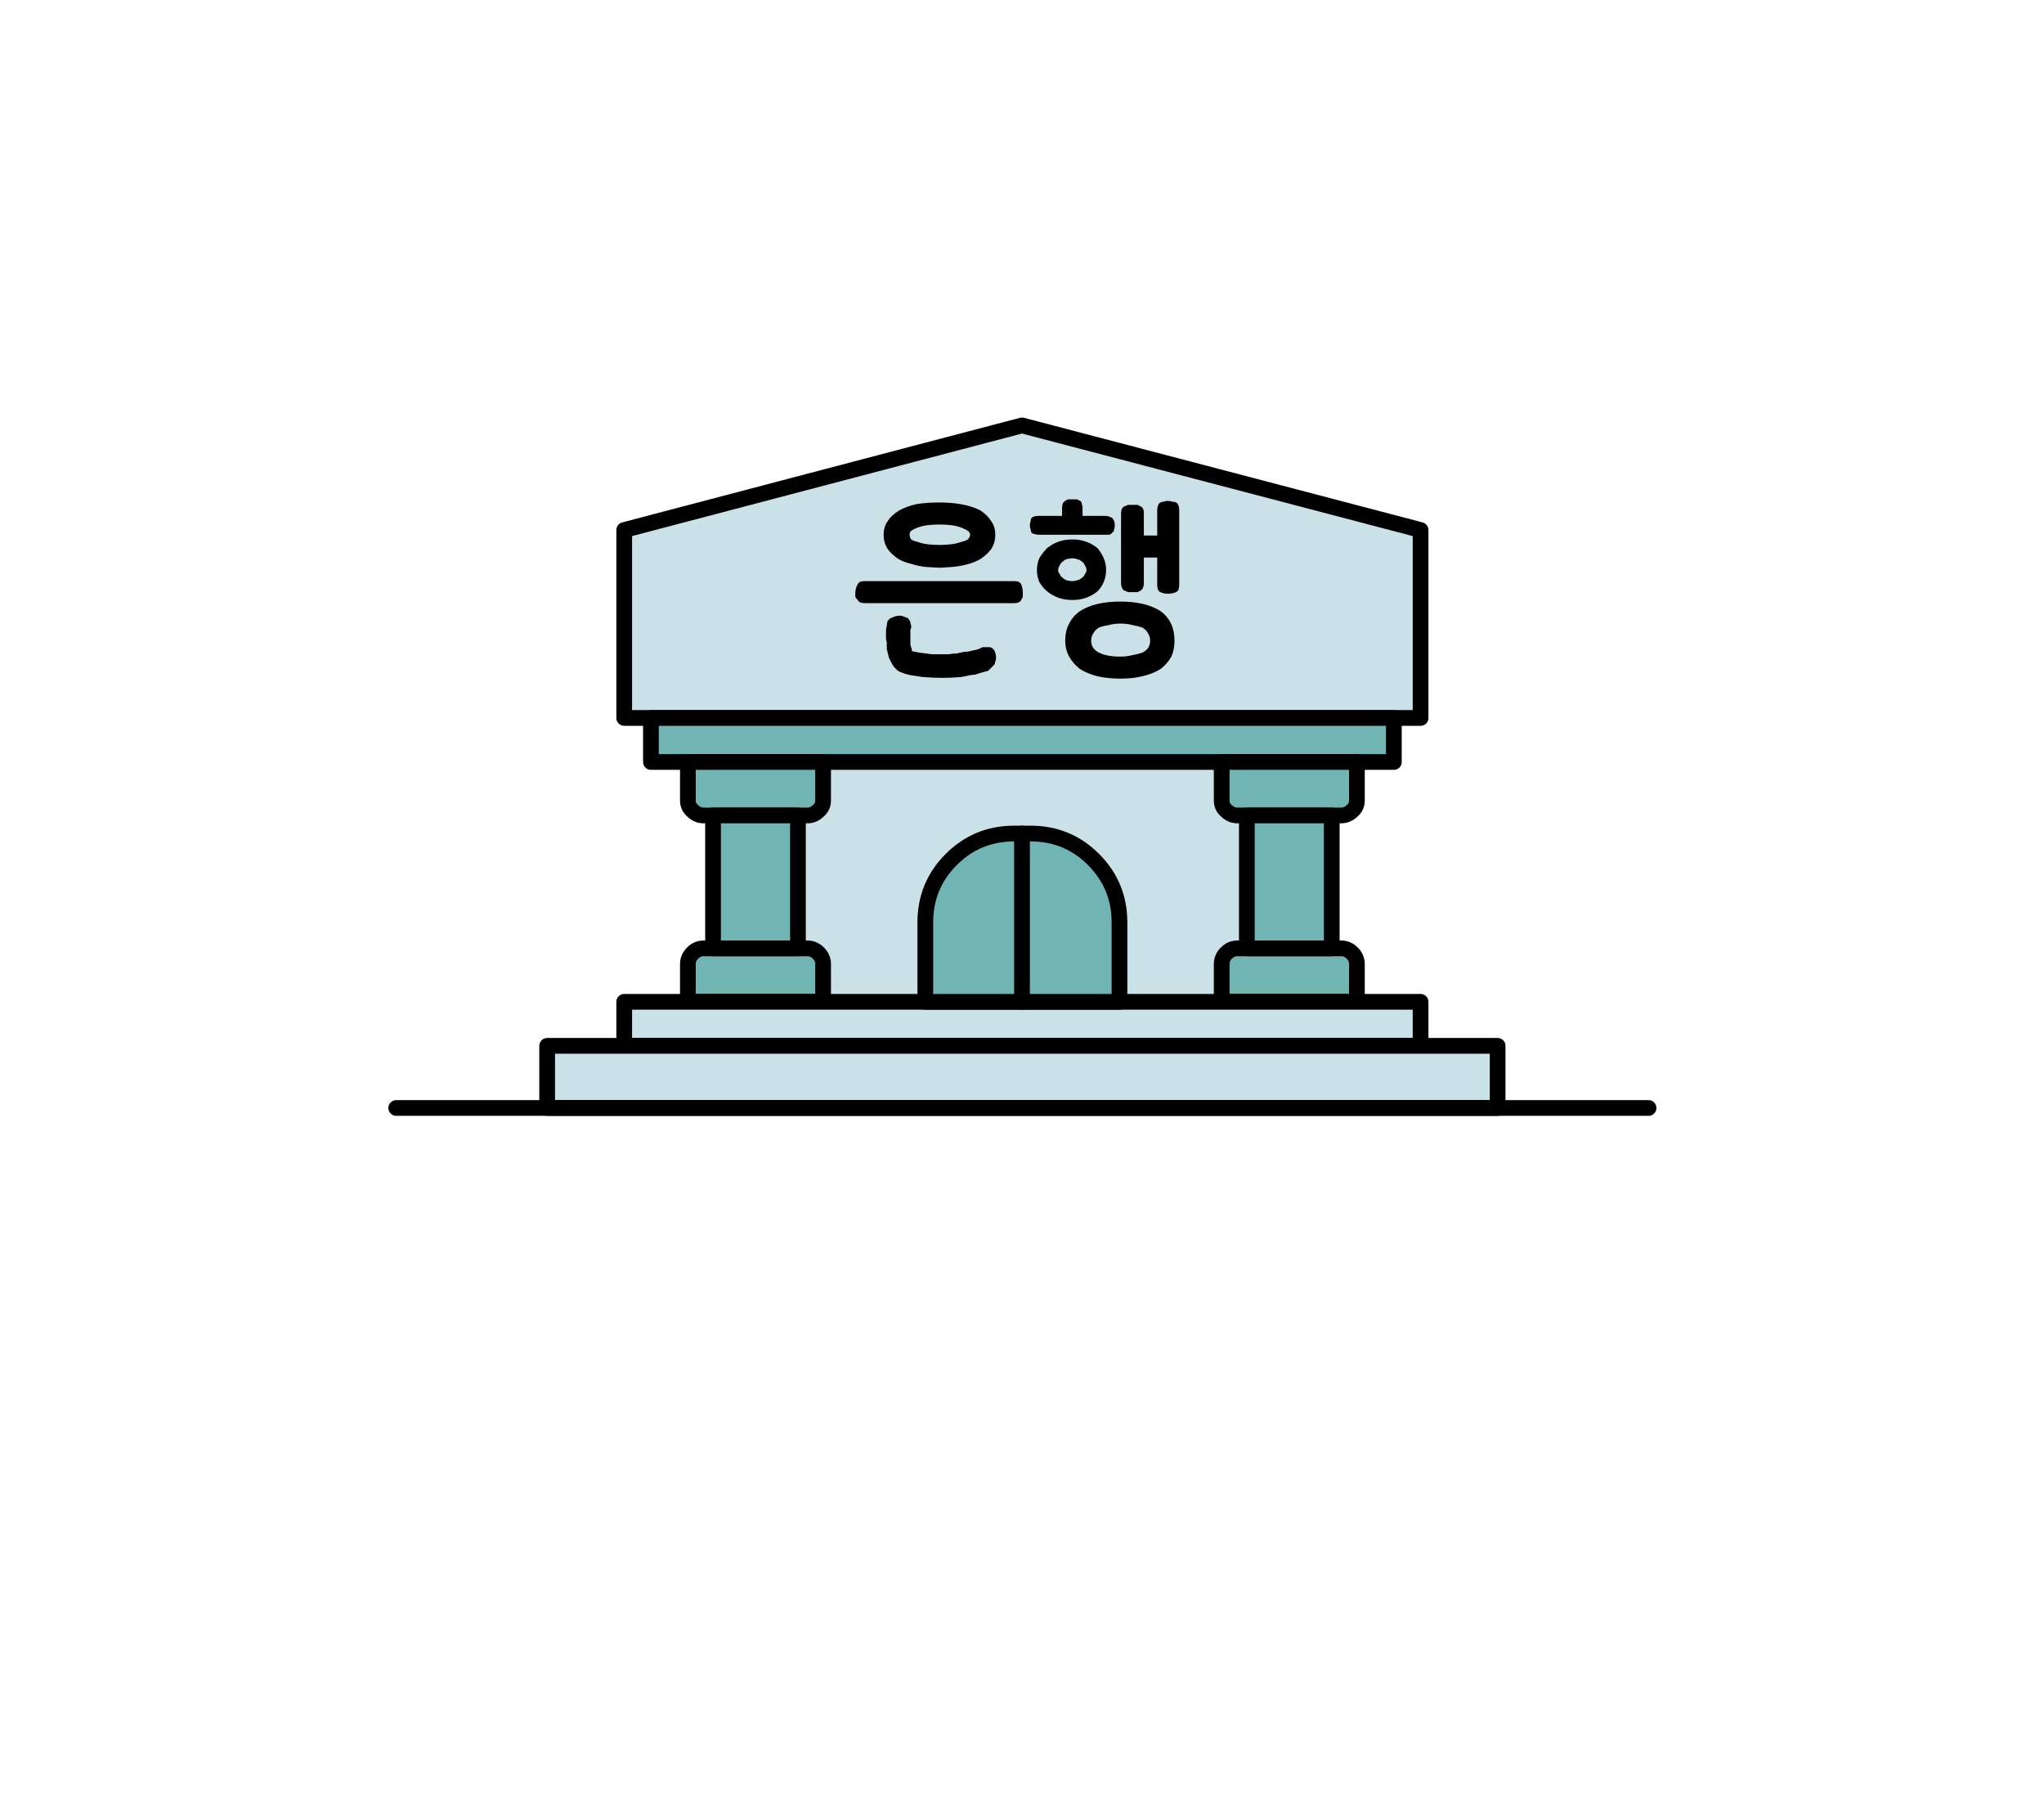 
<svg xmlns="http://www.w3.org/2000/svg" version="1.1" xmlns:xlink="http://www.w3.org/1999/xlink" preserveAspectRatio="none" x="0px" y="0px" width="130px" height="115px" viewBox="0 0 130 115">
<defs>
<g id="icon_r_box_02_30_Layer3_0_FILL">
<path fill="#FFFFFF" fill-opacity="0" stroke="none" d="
M 65 -55
L -65 -55 -65 25 65 25 65 -55 Z"/>
</g>

<g id="icon_r_box_02_30_Layer3_1_FILL">
<path fill="#FFFFFF" fill-opacity="0" stroke="none" d="
M 65.05 49.95
L 65.05 24.95 -64.95 24.95 -64.95 49.95 65.05 49.95 Z"/>
</g>

<g id="icon_r_box_02_30_Layer3_2_FILL">
<path fill="#FFFFFF" fill-opacity="0" stroke="none" d="
M 65 -52.85
L 65 -57.85 -65 -57.85 -65 -52.85 65 -52.85 Z"/>
</g>

<g id="icon_r_box_02_30_Layer3_3_FILL">
<path fill="#FFFFFF" fill-opacity="0" stroke="none" d="
M 65 54.95
L 65 49.95 -65 49.95 -65 54.95 65 54.95 Z"/>
</g>

<g id="icon_r_box_02_30_Layer2_0_FILL">
<path fill="#C9E1E7" stroke="none" d="
M 57.3 39.95
L 57.3 17.3 23.35 17.3 23.35 39.95 57.3 39.95 Z"/>
</g>

<g id="icon_r_box_02_30_Layer2_1_MEMBER_0_FILL">
<path fill="#C9E1E7" stroke="none" d="
M 65.65 19.1
L 65.65 7.15 40.3 0.5 15 7.15 15 19.1 65.65 19.1 Z"/>
</g>

<g id="icon_r_box_02_30_Layer2_1_MEMBER_1_FILL">
<path fill="#71B4B4" stroke="none" d="
M 63.95 21.9
L 63.95 19.1 16.7 19.1 16.7 21.9 63.95 21.9 Z"/>
</g>

<g id="icon_r_box_02_30_Layer2_1_MEMBER_2_MEMBER_0_MEMBER_0_FILL">
<path fill="#71B4B4" stroke="none" d="
M 26.65 25.3
Q 27.05 25.3 27.35 25 27.65 24.75 27.65 24.35
L 27.65 21.9 19.05 21.9 19.05 24.35
Q 19.05 24.75 19.35 25 19.65 25.3 20.05 25.3
L 26.65 25.3 Z"/>
</g>

<g id="icon_r_box_02_30_Layer2_1_MEMBER_2_MEMBER_0_MEMBER_1_FILL">
<path fill="#71B4B4" stroke="none" d="
M 27.35 34.05
Q 27.05 33.75 26.65 33.75
L 20.05 33.75
Q 19.65 33.75 19.35 34.05 19.05 34.35 19.05 34.75
L 19.05 37.15 27.65 37.15 27.65 34.75
Q 27.65 34.35 27.35 34.05 Z"/>
</g>

<g id="icon_r_box_02_30_Layer2_1_MEMBER_2_MEMBER_0_MEMBER_2_FILL">
<path fill="#71B4B4" stroke="none" d="
M 26.05 33.75
L 26.05 25.3 20.65 25.3 20.65 33.75 26.05 33.75 Z"/>
</g>

<g id="icon_r_box_02_30_Layer2_1_MEMBER_2_MEMBER_1_MEMBER_0_FILL">
<path fill="#71B4B4" stroke="none" d="
M 60.6 25.3
Q 61 25.3 61.3 25 61.6 24.75 61.6 24.35
L 61.6 21.9 53 21.9 53 24.35
Q 53 24.75 53.3 25 53.6 25.3 54 25.3
L 60.6 25.3 Z"/>
</g>

<g id="icon_r_box_02_30_Layer2_1_MEMBER_2_MEMBER_1_MEMBER_1_FILL">
<path fill="#71B4B4" stroke="none" d="
M 61.3 34.05
Q 61 33.75 60.6 33.75
L 54 33.75
Q 53.6 33.75 53.3 34.05 53 34.35 53 34.75
L 53 37.15 61.6 37.15 61.6 34.75
Q 61.6 34.35 61.3 34.05 Z"/>
</g>

<g id="icon_r_box_02_30_Layer2_1_MEMBER_2_MEMBER_1_MEMBER_2_FILL">
<path fill="#71B4B4" stroke="none" d="
M 60 33.75
L 60 25.3 54.6 25.3 54.6 33.75 60 33.75 Z"/>
</g>

<g id="icon_r_box_02_30_Layer2_1_MEMBER_3_FILL">
<path fill="#C9E1E7" stroke="none" d="
M 65.65 39.95
L 65.65 37.15 15 37.15 15 39.95 65.65 39.95 Z"/>
</g>

<g id="icon_r_box_02_30_Layer2_1_MEMBER_4_FILL">
<path fill="#C9E1E7" stroke="none" d="
M 70.55 43.9
L 70.55 39.95 10.1 39.95 10.1 43.9 70.55 43.9 Z"/>
</g>

<g id="icon_r_box_02_30_Layer2_3_FILL">
<path fill="#71B4B4" stroke="none" d="
M 44.85 28.1
Q 43.2 26.45 40.85 26.45
L 39.8 26.45
Q 37.45 26.45 35.8 28.1 34.15 29.75 34.15 32.1
L 34.15 37.15 46.5 37.15 46.5 32.1
Q 46.5 29.75 44.85 28.1 Z"/>
</g>

<g id="icon_r_box_02_30_Layer1_0_FILL">
<path fill="#000000" stroke="none" d="
M 9.7 -19.25
Q 9.7 -20.5 8.8 -21.15 7.85 -21.75 6.25 -21.75 4.65 -21.75 3.7 -21.15 3.25 -20.85 3 -20.35 2.75 -19.9 2.75 -19.25 2.75 -18.7 3 -18.25 3.25 -17.8 3.7 -17.45 4.2 -17.15 4.8 -17 5.45 -16.85 6.25 -16.85 7.05 -16.85 7.65 -17 8.3 -17.15 8.8 -17.45 9.25 -17.8 9.5 -18.25 9.7 -18.7 9.7 -19.25
M 5.5 -20.25
Q 5.85 -20.35 6.25 -20.35 6.7 -20.35 7.05 -20.25 7.35 -20.2 7.65 -20.1 7.9 -19.95 8 -19.75 8.15 -19.55 8.15 -19.25 8.15 -18.75 7.65 -18.5 7.35 -18.4 7.05 -18.35 6.7 -18.25 6.25 -18.25 5.4 -18.25 4.9 -18.5 4.4 -18.75 4.4 -19.25 4.4 -19.55 4.55 -19.75 4.65 -19.95 4.9 -20.1 5.15 -20.2 5.5 -20.25
M 9.95 -27.85
Q 9.9 -28 9.8 -28.05 9.7 -28.1 9.55 -28.1 9.45 -28.15 9.25 -28.15 9.15 -28.15 9 -28.1 8.9 -28.1 8.8 -28.05 8.7 -28 8.65 -27.85 8.6 -27.75 8.6 -27.55
L 8.6 -25.95 7.75 -25.95 7.75 -27.35
Q 7.75 -27.55 7.7 -27.65 7.65 -27.75 7.55 -27.8 7.45 -27.85 7.35 -27.9 7.2 -27.9 7.1 -27.9 6.9 -27.9 6.75 -27.9 6.65 -27.85 6.5 -27.8 6.3 -27.7 6.3 -27.35
L 6.3 -22.9
Q 6.3 -22.75 6.35 -22.65 6.4 -22.5 6.5 -22.45 6.65 -22.4 6.75 -22.35 6.9 -22.35 7.1 -22.35 7.2 -22.35 7.35 -22.35 7.45 -22.4 7.55 -22.45 7.65 -22.5 7.7 -22.65 7.75 -22.75 7.75 -22.9
L 7.75 -24.55 8.6 -24.55 8.6 -22.8
Q 8.6 -22.65 8.65 -22.5 8.7 -22.4 8.8 -22.35 9 -22.25 9.25 -22.25 9.6 -22.25 9.8 -22.35 9.9 -22.4 9.95 -22.5 10 -22.65 10 -22.8
L 10 -27.55
Q 10 -27.75 9.95 -27.85
M 2.3 -25.55
Q 1.9 -25.4 1.6 -25.15 1.3 -24.85 1.1 -24.5 0.95 -24.15 0.95 -23.75 0.95 -23.35 1.1 -23 1.3 -22.65 1.6 -22.4 1.9 -22.15 2.3 -22 2.7 -21.85 3.2 -21.85 3.7 -21.85 4.1 -22 4.5 -22.15 4.8 -22.4 5.05 -22.65 5.2 -23 5.35 -23.35 5.35 -23.75 5.35 -24.15 5.2 -24.5 5.05 -24.85 4.8 -25.15 4.5 -25.4 4.1 -25.55 3.7 -25.7 3.2 -25.7 2.7 -25.7 2.3 -25.55
M 4.1 -23.75
Q 4.1 -23.6 4 -23.5 3.95 -23.35 3.8 -23.25 3.7 -23.15 3.5 -23.1 3.35 -23.05 3.2 -23.05 3 -23.05 2.85 -23.1 2.7 -23.15 2.6 -23.25 2.45 -23.35 2.4 -23.5 2.3 -23.6 2.3 -23.75 2.3 -23.9 2.4 -24.05 2.45 -24.2 2.6 -24.3 2.7 -24.4 2.85 -24.45 3 -24.5 3.2 -24.5 3.35 -24.5 3.5 -24.45 3.7 -24.4 3.8 -24.3 3.95 -24.2 4 -24.05 4.1 -23.9 4.1 -23.75
M 3.8 -27.95
Q 3.8 -28.1 3.7 -28.15 3.6 -28.2 3.5 -28.25 3.35 -28.25 3.2 -28.25 3.05 -28.25 2.95 -28.25 2.8 -28.2 2.75 -28.15 2.55 -28.05 2.55 -27.7
L 2.55 -27.2 1.1 -27.2
Q 0.7 -27.2 0.6 -27.05 0.55 -27 0.55 -26.85 0.5 -26.75 0.5 -26.6 0.5 -26.45 0.55 -26.35 0.55 -26.2 0.6 -26.15 0.65 -26.05 0.8 -26.05 0.9 -26 1.1 -26
L 5.25 -26
Q 5.45 -26 5.55 -26 5.7 -26.05 5.75 -26.15 5.85 -26.2 5.85 -26.3 5.9 -26.45 5.9 -26.6 5.9 -26.9 5.75 -27.05 5.7 -27.1 5.55 -27.15 5.45 -27.2 5.25 -27.2
L 3.85 -27.2 3.85 -27.7
Q 3.85 -27.85 3.8 -27.95
M -0.05 -22.85
Q -0.15 -23.05 -0.5 -23.05
L -10 -23.05
Q -10.2 -23.05 -10.3 -23 -10.4 -22.95 -10.45 -22.85 -10.6 -22.6 -10.6 -22.3 -10.6 -22.15 -10.6 -22.05 -10.55 -21.95 -10.45 -21.85 -10.4 -21.75 -10.3 -21.7 -10.2 -21.65 -10 -21.65
L -0.5 -21.65
Q -0.15 -21.65 -0.05 -21.85 0 -21.95 0.05 -22.05 0.05 -22.15 0.05 -22.3 0.05 -22.6 -0.05 -22.85
M -1.85 -18.75
Q -1.95 -18.85 -2.1 -18.85 -2.3 -18.85 -2.5 -18.85 -2.7 -18.75 -2.85 -18.7 -3.05 -18.65 -3.3 -18.6 -3.45 -18.55 -3.7 -18.55 -3.9 -18.5 -4.15 -18.45 -4.4 -18.45 -4.65 -18.4 -4.9 -18.4 -5.15 -18.4 -5.35 -18.4 -5.6 -18.4 -5.85 -18.4 -6.1 -18.45 -6.6 -18.5 -7 -18.6 -7 -18.7 -7.05 -18.85 -7.1 -18.95 -7.1 -19.05 -7.1 -19.2 -7.1 -19.3 -7.1 -19.45 -7.1 -19.55 -7.1 -19.65 -7.1 -19.75 -7.1 -19.85 -7.1 -19.9 -7.1 -20 -7.05 -20.05
L -7.05 -20.1
Q -7.05 -20.15 -7.05 -20.25 -7.1 -20.35 -7.1 -20.4 -7.1 -20.5 -7.15 -20.55 -7.2 -20.6 -7.25 -20.7 -7.3 -20.7 -7.4 -20.75 -7.45 -20.75 -7.5 -20.8 -7.6 -20.8 -7.65 -20.85 -7.75 -20.85 -7.8 -20.85 -7.95 -20.85 -8.1 -20.8 -8.2 -20.75 -8.35 -20.7 -8.45 -20.65 -8.55 -20.5 -8.6 -20.35 -8.6 -20.2
L -8.6 -20.15
Q -8.65 -20.1 -8.65 -19.9 -8.65 -19.8 -8.65 -19.65 -8.65 -19.55 -8.65 -19.4 -8.65 -19.3 -8.6 -19.15 -8.6 -19.05 -8.6 -18.9 -8.6 -18.8 -8.6 -18.7 -8.55 -18.6 -8.55 -18.55 -8.55 -18.45 -8.5 -18.35 -8.5 -18.25 -8.45 -18.15 -8.4 -18.05 -8.35 -17.95 -8.3 -17.85 -8.25 -17.75 -8.2 -17.7 -8.15 -17.6 -8.05 -17.5 -7.95 -17.4 -7.9 -17.35 -7.8 -17.3 -7.7 -17.25 -7.55 -17.2 -7.3 -17.1 -6.95 -17.05 -6.65 -17 -6.3 -16.95 -5.6 -16.9 -5.1 -16.9 -4.45 -16.9 -3.9 -16.95 -3.6 -17 -3.4 -17.05 -3.15 -17.1 -3 -17.1 -2.55 -17.25 -2.15 -17.35 -2.05 -17.45 -1.95 -17.55 -1.85 -17.65 -1.75 -17.75 -1.7 -17.85 -1.7 -17.95 -1.65 -18.05 -1.65 -18.15 -1.65 -18.35 -1.7 -18.5 -1.75 -18.65 -1.85 -18.75
M -5.25 -28.05
Q -6.05 -28.05 -6.7 -27.95 -7.35 -27.8 -7.8 -27.55 -8.3 -27.25 -8.55 -26.85 -8.8 -26.5 -8.8 -26 -8.8 -25.5 -8.55 -25.1 -8.3 -24.75 -7.85 -24.45 -7.5 -24.25 -7.05 -24.15 -6.6 -24 -6.1 -23.95
L -5.25 -23.9 -4.45 -23.95
Q -3.35 -24.05 -2.65 -24.45 -2.2 -24.75 -1.95 -25.1 -1.7 -25.5 -1.7 -26 -1.7 -26.5 -1.95 -26.85 -2.2 -27.25 -2.65 -27.55 -3.65 -28.05 -5.25 -28.05
M -5.25 -25.35
Q -5.7 -25.35 -6.05 -25.4 -6.4 -25.45 -6.65 -25.55 -6.9 -25.6 -7.05 -25.7 -7.15 -25.85 -7.15 -26 -7.15 -26.15 -7.05 -26.25 -6.9 -26.35 -6.65 -26.45 -6.4 -26.55 -6.05 -26.6 -5.7 -26.65 -5.25 -26.65 -4.8 -26.65 -4.45 -26.6 -4.1 -26.55 -3.85 -26.45 -3.6 -26.35 -3.45 -26.25 -3.3 -26.15 -3.3 -26 -3.3 -25.85 -3.45 -25.7 -3.6 -25.6 -3.85 -25.55 -4.1 -25.45 -4.45 -25.4 -4.8 -25.35 -5.25 -25.35 Z"/>
</g>

<path id="icon_r_box_02_30_Layer2_0_1_STROKES" stroke="#000000" stroke-width="1" stroke-linejoin="round" stroke-linecap="round" fill="none" d="
M 57.3 39.95
L 23.35 39.95 23.35 17.3 57.3 17.3 57.3 39.95 Z"/>

<path id="icon_r_box_02_30_Layer2_1_MEMBER_0_1_STROKES" stroke="#000000" stroke-width="1" stroke-linejoin="round" stroke-linecap="round" fill="none" d="
M 65.65 19.1
L 15 19.1 15 7.15 40.3 0.5 65.65 7.15 65.65 19.1 Z"/>

<path id="icon_r_box_02_30_Layer2_1_MEMBER_1_1_STROKES" stroke="#000000" stroke-width="1" stroke-linejoin="round" stroke-linecap="round" fill="none" d="
M 63.95 21.9
L 16.7 21.9 16.7 19.1 63.95 19.1 63.95 21.9 Z"/>

<path id="icon_r_box_02_30_Layer2_1_MEMBER_2_MEMBER_0_MEMBER_0_1_STROKES" stroke="#000000" stroke-width="1" stroke-linejoin="round" stroke-linecap="round" fill="none" d="
M 26.65 25.3
L 20.05 25.3
Q 19.65 25.3 19.35 25 19.05 24.75 19.05 24.35
L 19.05 21.9 27.65 21.9 27.65 24.35
Q 27.65 24.75 27.35 25 27.05 25.3 26.65 25.3 Z"/>

<path id="icon_r_box_02_30_Layer2_1_MEMBER_2_MEMBER_0_MEMBER_1_1_STROKES" stroke="#000000" stroke-width="1" stroke-linejoin="round" stroke-linecap="round" fill="none" d="
M 26.65 33.75
L 20.05 33.75
Q 19.65 33.75 19.35 34.05 19.05 34.35 19.05 34.75
L 19.05 37.15 27.65 37.15 27.65 34.75
Q 27.65 34.35 27.35 34.05 27.05 33.75 26.65 33.75 Z"/>

<path id="icon_r_box_02_30_Layer2_1_MEMBER_2_MEMBER_0_MEMBER_2_1_STROKES" stroke="#000000" stroke-width="1" stroke-linejoin="round" stroke-linecap="round" fill="none" d="
M 26.05 33.75
L 20.65 33.75 20.65 25.3 26.05 25.3 26.05 33.75 Z"/>

<path id="icon_r_box_02_30_Layer2_1_MEMBER_2_MEMBER_1_MEMBER_0_1_STROKES" stroke="#000000" stroke-width="1" stroke-linejoin="round" stroke-linecap="round" fill="none" d="
M 60.6 25.3
L 54 25.3
Q 53.6 25.3 53.3 25 53 24.75 53 24.35
L 53 21.9 61.6 21.9 61.6 24.35
Q 61.6 24.75 61.3 25 61 25.3 60.6 25.3 Z"/>

<path id="icon_r_box_02_30_Layer2_1_MEMBER_2_MEMBER_1_MEMBER_1_1_STROKES" stroke="#000000" stroke-width="1" stroke-linejoin="round" stroke-linecap="round" fill="none" d="
M 60.6 33.75
L 54 33.75
Q 53.6 33.75 53.3 34.05 53 34.35 53 34.75
L 53 37.15 61.6 37.15 61.6 34.75
Q 61.6 34.35 61.3 34.05 61 33.75 60.6 33.75 Z"/>

<path id="icon_r_box_02_30_Layer2_1_MEMBER_2_MEMBER_1_MEMBER_2_1_STROKES" stroke="#000000" stroke-width="1" stroke-linejoin="round" stroke-linecap="round" fill="none" d="
M 60 33.75
L 54.6 33.75 54.6 25.3 60 25.3 60 33.75 Z"/>

<path id="icon_r_box_02_30_Layer2_1_MEMBER_3_1_STROKES" stroke="#000000" stroke-width="1" stroke-linejoin="round" stroke-linecap="round" fill="none" d="
M 65.65 39.95
L 15 39.95 15 37.15 65.65 37.15 65.65 39.95 Z"/>

<path id="icon_r_box_02_30_Layer2_1_MEMBER_4_1_STROKES" stroke="#000000" stroke-width="1" stroke-linejoin="round" stroke-linecap="round" fill="none" d="
M 70.55 39.95
L 10.1 39.95 10.1 43.9 70.55 43.9 70.55 39.95 Z"/>

<path id="icon_r_box_02_30_Layer2_2_MEMBER_0_1_STROKES" stroke="#000000" stroke-width="1" stroke-linejoin="round" stroke-linecap="round" fill="none" d="
M 0.5 43.9
L 80.15 43.9"/>

<path id="icon_r_box_02_30_Layer2_3_1_STROKES" stroke="#000000" stroke-width="1" stroke-linejoin="round" stroke-linecap="round" fill="none" d="
M 40.85 26.45
L 39.8 26.45
Q 37.45 26.45 35.8 28.1 34.15 29.75 34.15 32.1
L 34.15 37.15 46.5 37.15 46.5 32.1
Q 46.5 29.75 44.85 28.1 43.2 26.45 40.85 26.45 Z"/>

<path id="icon_r_box_02_30_Layer2_4_1_STROKES" stroke="#000000" stroke-width="1" stroke-linejoin="round" stroke-linecap="round" fill="none" d="
M 40.3 26.45
L 40.3 37.15"/>
</defs>

<g transform="matrix( 1, 0, 0, 1, 65,60) ">
<g transform="matrix( 1, 0, 0, 1, 0,0) ">
<use xlink:href="#icon_r_box_02_30_Layer3_0_FILL"/>
</g>

<g transform="matrix( 1, 0, 0, 1, -0.05,0.05) ">
<use xlink:href="#icon_r_box_02_30_Layer3_1_FILL"/>
</g>

<g transform="matrix( 1, 0, 0, 1, 0,-2.15) ">
<use xlink:href="#icon_r_box_02_30_Layer3_2_FILL"/>
</g>

<g transform="matrix( 1, 0, 0, 1, 0,0.05) ">
<use xlink:href="#icon_r_box_02_30_Layer3_3_FILL"/>
</g>

<g transform="matrix( 1, 0, 0, 1, -40.3,-33.45) ">
<use xlink:href="#icon_r_box_02_30_Layer2_0_FILL"/>

<use xlink:href="#icon_r_box_02_30_Layer2_0_1_STROKES"/>
</g>

<g transform="matrix( 1, 0, 0, 1, -40.3,-33.45) ">
<use xlink:href="#icon_r_box_02_30_Layer2_1_MEMBER_0_FILL"/>

<use xlink:href="#icon_r_box_02_30_Layer2_1_MEMBER_0_1_STROKES"/>
</g>

<g transform="matrix( 1, 0, 0, 1, -40.3,-33.45) ">
<use xlink:href="#icon_r_box_02_30_Layer2_1_MEMBER_1_FILL"/>

<use xlink:href="#icon_r_box_02_30_Layer2_1_MEMBER_1_1_STROKES"/>
</g>

<g transform="matrix( 1, 0, 0, 1, -40.3,-33.45) ">
<use xlink:href="#icon_r_box_02_30_Layer2_1_MEMBER_2_MEMBER_0_MEMBER_0_FILL"/>

<use xlink:href="#icon_r_box_02_30_Layer2_1_MEMBER_2_MEMBER_0_MEMBER_0_1_STROKES"/>
</g>

<g transform="matrix( 1, 0, 0, 1, -40.3,-33.45) ">
<use xlink:href="#icon_r_box_02_30_Layer2_1_MEMBER_2_MEMBER_0_MEMBER_1_FILL"/>

<use xlink:href="#icon_r_box_02_30_Layer2_1_MEMBER_2_MEMBER_0_MEMBER_1_1_STROKES"/>
</g>

<g transform="matrix( 1, 0, 0, 1, -40.3,-33.45) ">
<use xlink:href="#icon_r_box_02_30_Layer2_1_MEMBER_2_MEMBER_0_MEMBER_2_FILL"/>

<use xlink:href="#icon_r_box_02_30_Layer2_1_MEMBER_2_MEMBER_0_MEMBER_2_1_STROKES"/>
</g>

<g transform="matrix( 1, 0, 0, 1, -40.3,-33.45) ">
<use xlink:href="#icon_r_box_02_30_Layer2_1_MEMBER_2_MEMBER_1_MEMBER_0_FILL"/>

<use xlink:href="#icon_r_box_02_30_Layer2_1_MEMBER_2_MEMBER_1_MEMBER_0_1_STROKES"/>
</g>

<g transform="matrix( 1, 0, 0, 1, -40.3,-33.45) ">
<use xlink:href="#icon_r_box_02_30_Layer2_1_MEMBER_2_MEMBER_1_MEMBER_1_FILL"/>

<use xlink:href="#icon_r_box_02_30_Layer2_1_MEMBER_2_MEMBER_1_MEMBER_1_1_STROKES"/>
</g>

<g transform="matrix( 1, 0, 0, 1, -40.3,-33.45) ">
<use xlink:href="#icon_r_box_02_30_Layer2_1_MEMBER_2_MEMBER_1_MEMBER_2_FILL"/>

<use xlink:href="#icon_r_box_02_30_Layer2_1_MEMBER_2_MEMBER_1_MEMBER_2_1_STROKES"/>
</g>

<g transform="matrix( 1, 0, 0, 1, -40.3,-33.45) ">
<use xlink:href="#icon_r_box_02_30_Layer2_1_MEMBER_3_FILL"/>

<use xlink:href="#icon_r_box_02_30_Layer2_1_MEMBER_3_1_STROKES"/>
</g>

<g transform="matrix( 1, 0, 0, 1, -40.3,-33.45) ">
<use xlink:href="#icon_r_box_02_30_Layer2_1_MEMBER_4_FILL"/>

<use xlink:href="#icon_r_box_02_30_Layer2_1_MEMBER_4_1_STROKES"/>
</g>

<g transform="matrix( 1, 0, 0, 1, -40.3,-33.45) ">
<use xlink:href="#icon_r_box_02_30_Layer2_2_MEMBER_0_1_STROKES"/>
</g>

<g transform="matrix( 1, 0, 0, 1, -40.3,-33.45) ">
<use xlink:href="#icon_r_box_02_30_Layer2_3_FILL"/>

<use xlink:href="#icon_r_box_02_30_Layer2_3_1_STROKES"/>
</g>

<g transform="matrix( 1, 0, 0, 1, -40.3,-33.45) ">
<use xlink:href="#icon_r_box_02_30_Layer2_4_1_STROKES"/>
</g>

<g transform="matrix( 1, 0, 0, 1, 0,0) ">
<use xlink:href="#icon_r_box_02_30_Layer1_0_FILL"/>
</g>
</g>
</svg>
